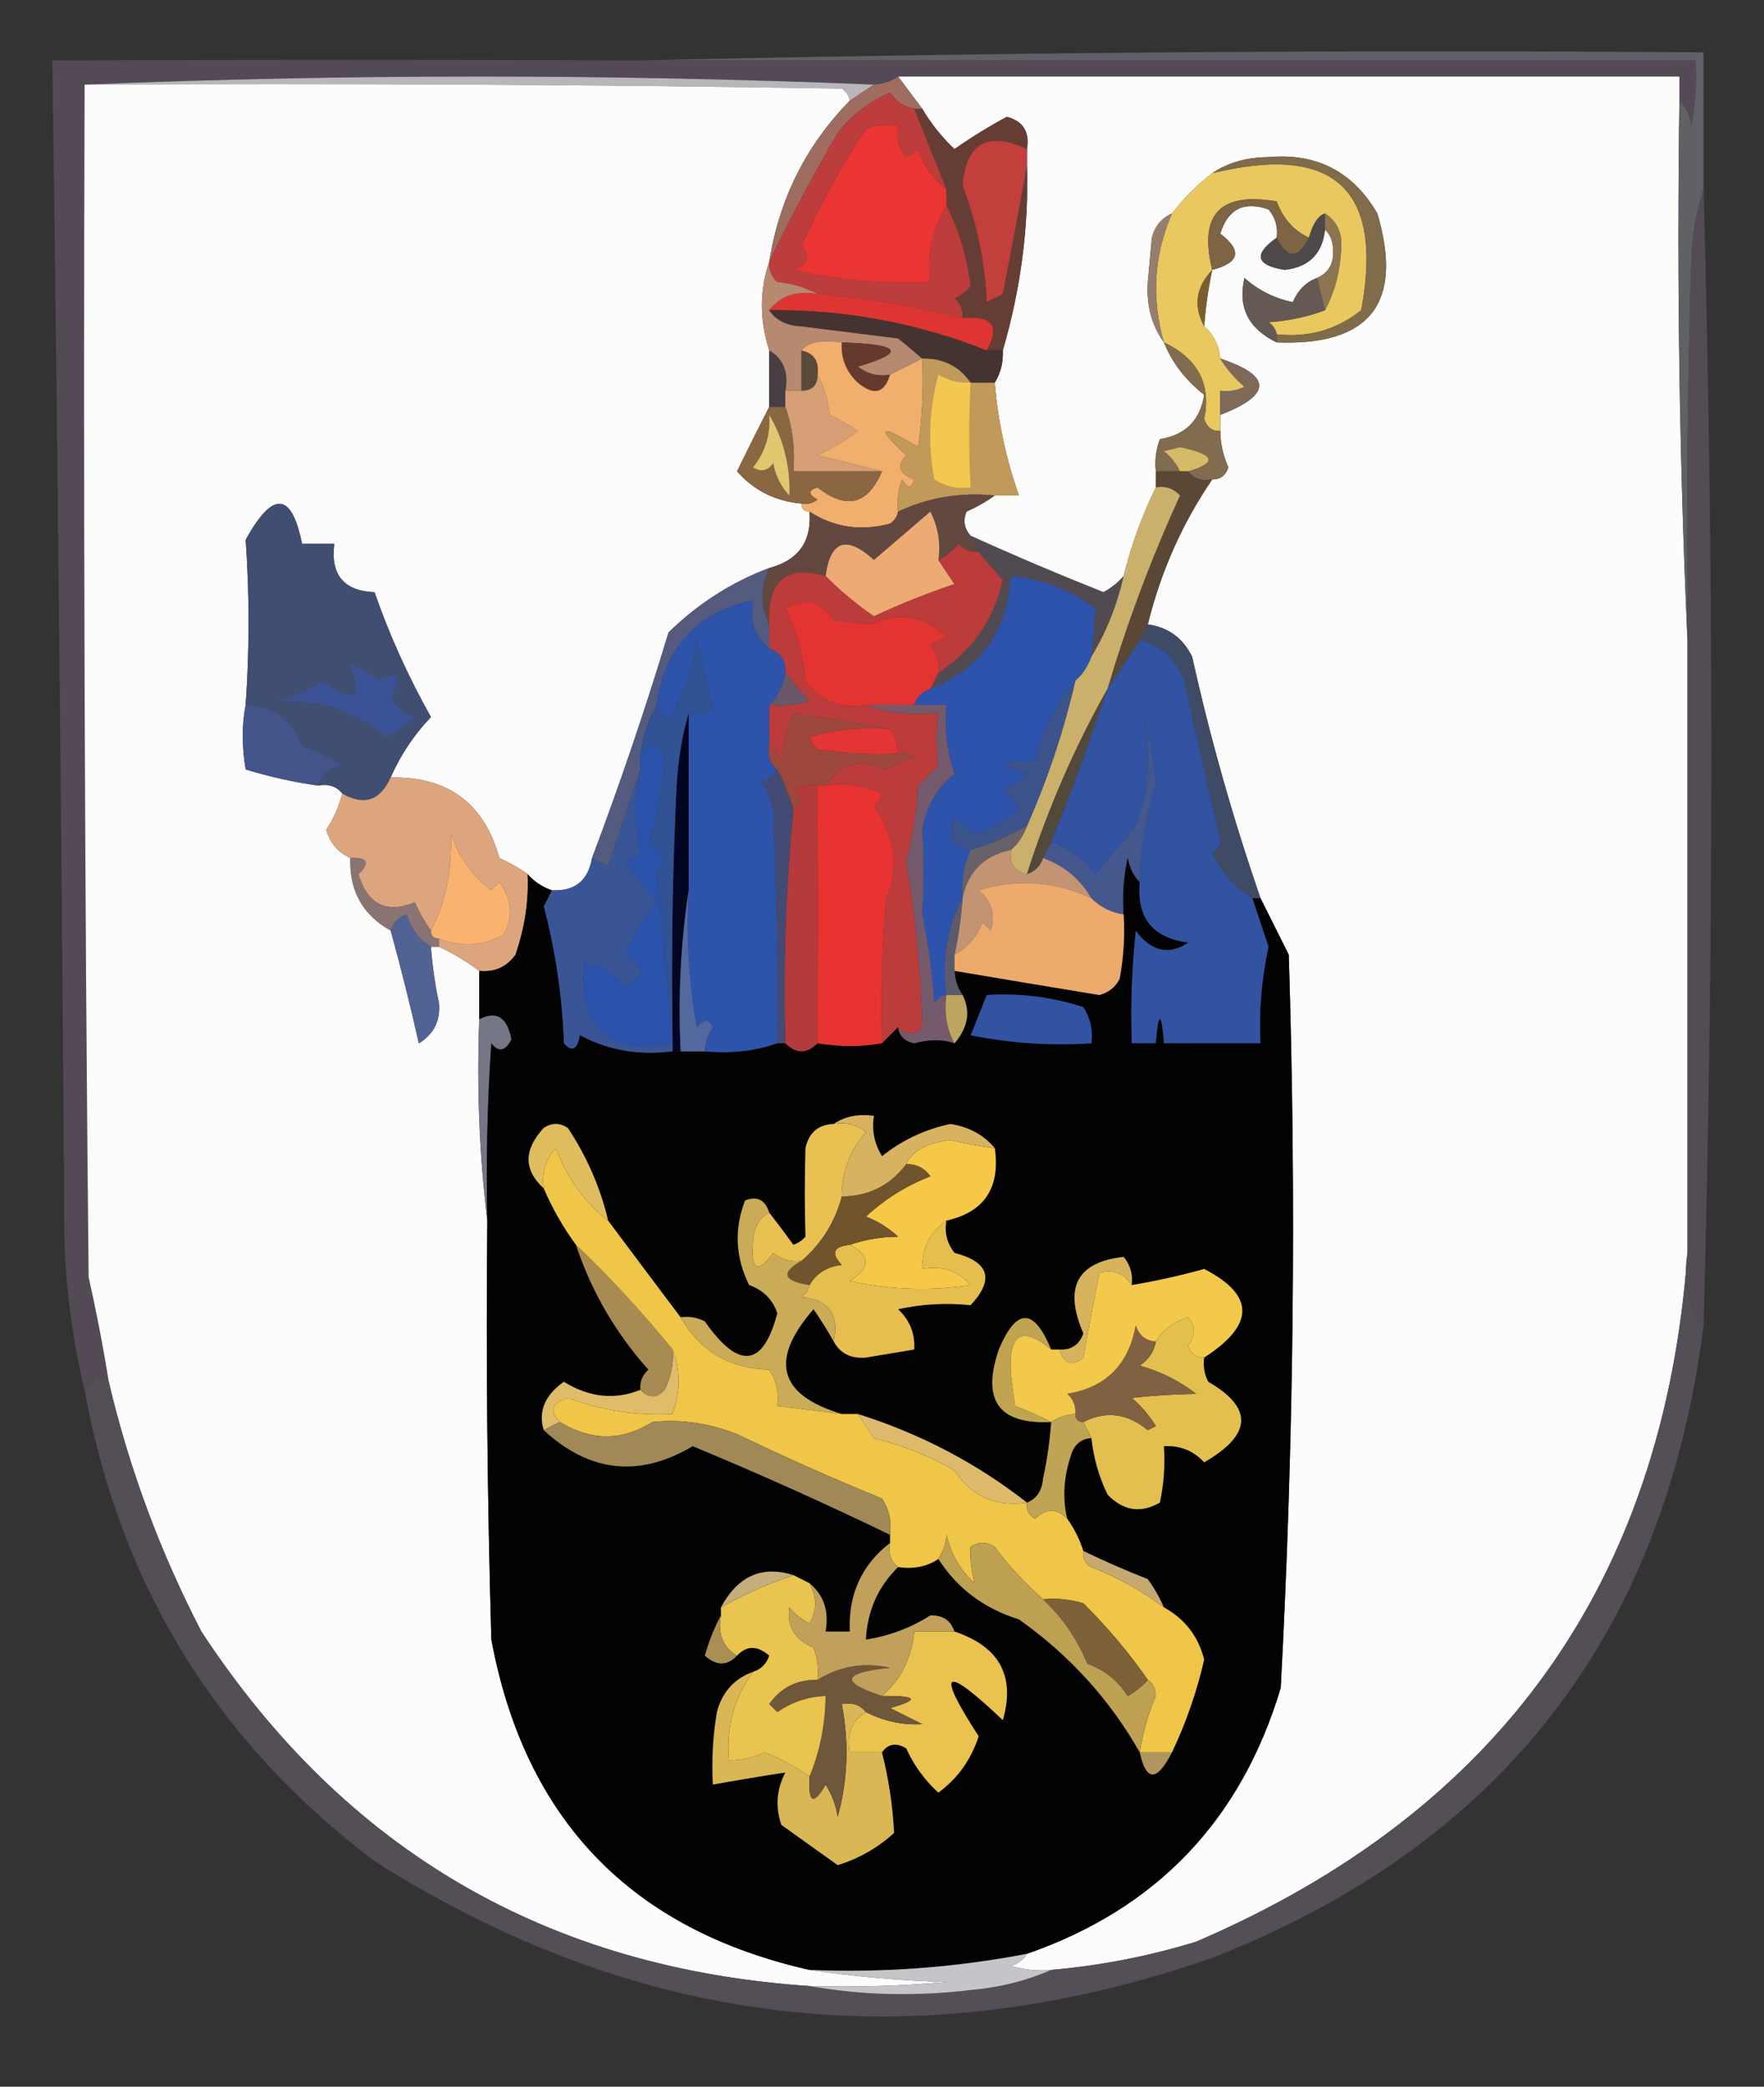 <?xml version="1.0" encoding="UTF-8"?>
<!DOCTYPE svg PUBLIC "-//W3C//DTD SVG 1.1//EN" "http://www.w3.org/Graphics/SVG/1.1/DTD/svg11.dtd">
<svg xmlns="http://www.w3.org/2000/svg" version="1.1" width="219px" height="259px" style="shape-rendering:geometricPrecision; text-rendering:geometricPrecision; image-rendering:optimizeQuality; fill-rule:evenodd; clip-rule:evenodd" xmlns:xlink="http://www.w3.org/1999/xlink">
<rect width="100%" height="100%" fill="#333333" stroke="none"/>
<g><path style="opacity:1" fill="#534a55" d="M 79.5,7.5 C 123.167,7.5 166.833,7.5 210.5,7.5C 210.664,10.187 210.497,12.854 210,15.5C 209.768,14.262 209.268,13.262 208.5,12.5C 208.5,11.5 208.5,10.5 208.5,9.5C 176.167,9.5 143.833,9.5 111.5,9.5C 110.609,10.11 109.609,10.443 108.5,10.5C 75.833,9.167 43.167,9.167 10.5,10.5C 10.333,59.834 10.5,109.168 11,158.5C 11.974,162.825 12.807,167.158 13.5,171.5C 12.883,171.389 12.383,171.056 12,170.5C 11.722,171.416 11.222,172.082 10.5,172.5C 9.104,166.721 8.271,160.721 8,154.5C 7.669,105.497 7.169,56.497 6.5,7.5C 31.132,7.397 55.465,7.397 79.5,7.5 Z"/></g>
<g><path style="opacity:1" fill="#b8b6bb" d="M 10.5,10.5 C 43.167,9.167 75.833,9.167 108.5,10.5C 107.5,11.167 106.5,11.833 105.5,12.5C 105.389,11.883 105.056,11.383 104.5,11C 73.168,10.5 41.835,10.333 10.5,10.5 Z"/></g>
<g><path style="opacity:1" fill="#fcfcfc" d="M 10.5,10.5 C 41.835,10.333 73.168,10.5 104.5,11C 105.056,11.383 105.389,11.883 105.5,12.5C 100.064,18.038 96.731,24.705 95.5,32.5C 94.285,36.033 94.285,39.699 95.5,43.5C 95.5,45.833 95.5,48.167 95.5,50.5C 94.17,53.094 92.837,55.761 91.5,58.5C 93.607,60.887 96.273,62.22 99.5,62.5C 99.5,63.167 99.833,63.5 100.5,63.5C 100.787,67.215 99.12,69.549 95.5,70.5C 90.801,72.27 86.635,74.937 83,78.5C 80.134,87.977 76.967,97.311 73.5,106.5C 73.011,109.324 71.344,110.657 68.5,110.5C 67.29,110.068 66.29,109.401 65.5,108.5C 64.469,107.751 63.302,107.085 62,106.5C 60.114,99.696 55.614,96.363 48.5,96.5C 49.709,93.731 51.376,91.231 53.5,89C 50.658,83.937 48.325,78.77 46.5,73.5C 42.686,73.349 41.019,71.349 41.5,67.5C 40.167,67.5 38.833,67.5 37.5,67.5C 36.203,61.044 33.87,60.878 30.5,67C 30.98,73.786 30.98,80.619 30.5,87.5C 30.014,89.952 30.014,92.618 30.5,95.5C 33.436,96.406 36.436,97.073 39.5,97.5C 40.791,97.263 41.791,97.596 42.5,98.5C 42.081,100.094 41.414,101.594 40.5,103C 40.978,104.642 41.978,105.809 43.5,106.5C 43.355,110.547 45.022,113.547 48.5,115.5C 49.77,120.107 50.937,124.773 52,129.5C 53.859,128.355 54.693,126.688 54.5,124.5C 54.003,122.182 53.669,119.848 53.5,117.5C 53.833,117.5 54.167,117.5 54.5,117.5C 56.22,118.308 57.887,119.308 59.5,120.5C 59.5,122.5 59.5,124.5 59.5,126.5C 59.174,135.017 59.507,143.35 60.5,151.5C 60.333,168.837 60.5,186.17 61,203.5C 65.165,225.832 78.331,239.498 100.5,244.5C 105.985,245.327 111.652,245.827 117.5,246C 111.843,246.499 106.176,246.666 100.5,246.5C 67.975,244.325 42.809,229.659 25,202.5C 19.866,192.594 16.033,182.261 13.5,171.5C 12.807,167.158 11.974,162.825 11,158.5C 10.5,109.168 10.333,59.834 10.5,10.5 Z"/></g>
<g><path style="opacity:1" fill="#fcfcfc" d="M 111.5,9.5 C 143.833,9.5 176.167,9.5 208.5,9.5C 208.5,10.5 208.5,11.5 208.5,12.5C 208.169,35.006 208.503,57.34 209.5,79.5C 209.5,104.833 209.5,130.167 209.5,155.5C 206.55,196.3 186.216,224.8 148.5,241C 142.613,242.806 136.613,243.972 130.5,244.5C 128.801,244.66 127.134,244.494 125.5,244C 126.416,243.722 127.082,243.222 127.5,242.5C 143.586,236.912 154.086,225.912 159,209.5C 160.619,179.201 160.953,148.868 160,118.5C 158.82,116.14 157.653,113.807 156.5,111.5C 153.103,101.695 150.27,91.695 148,81.5C 146.853,79.181 145.019,77.848 142.5,77.5C 144.118,70.94 146.784,64.94 150.5,59.5C 151.497,59.53 152.164,59.03 152.5,58C 151.852,56.56 151.519,55.06 151.5,53.5C 151.5,52.833 151.5,52.167 151.5,51.5C 157.94,48.991 157.94,46.658 151.5,44.5C 151.34,42.847 150.674,41.514 149.5,40.5C 149.674,38.139 150.007,35.806 150.5,33.5C 153.915,32.604 154.248,31.104 151.5,29C 152.447,25.928 154.447,24.928 157.5,26C 158.337,27.011 158.67,28.178 158.5,29.5C 155.573,31.585 155.906,32.918 159.5,33.5C 162.515,33.151 164.182,31.485 164.5,28.5C 165.139,29.097 165.472,29.93 165.5,31C 165.613,32.699 164.947,33.866 163.5,34.5C 162.141,35.007 161.141,36.007 160.5,37.5C 158.226,37.03 156.226,36.03 154.5,34.5C 153.646,38.127 154.979,40.793 158.5,42.5C 170.107,42.947 174.273,37.614 171,26.5C 167.974,21.304 163.474,18.97 157.5,19.5C 154.731,19.529 152.397,20.195 150.5,21.5C 148.597,22.947 146.93,24.614 145.5,26.5C 144.21,27.058 143.377,28.058 143,29.5C 142.833,31.333 142.667,33.167 142.5,35C 142.3,37.865 142.967,40.365 144.5,42.5C 145.543,45.056 147.21,47.223 149.5,49C 149,52.167 147.167,54 144,54.5C 143.51,55.793 143.343,57.127 143.5,58.5C 143.5,59.167 143.5,59.833 143.5,60.5C 141.771,64.02 140.438,67.687 139.5,71.5C 138.844,72.278 138.011,72.944 137,73.5C 131.421,71.292 125.921,68.959 120.5,66.5C 119.697,65.577 119.53,64.577 120,63.5C 121.302,62.915 122.469,62.248 123.5,61.5C 124.5,61.5 125.5,61.5 126.5,61.5C 124.895,56.958 123.895,52.292 123.5,47.5C 124.234,46.292 124.567,44.959 124.5,43.5C 126.734,35.806 127.734,28.14 127.5,20.5C 127.5,19.833 127.5,19.167 127.5,18.5C 127.853,16.365 127.02,15.032 125,14.5C 122.766,15.701 120.599,17.035 118.5,18.5C 116.929,17.025 115.595,15.358 114.5,13.5C 113.5,12.167 112.5,10.833 111.5,9.5 Z"/></g>
<g><path style="opacity:1" fill="#606167" d="M 79.5,7.5 C 123.33,6.501 167.33,6.168 211.5,6.5C 211.5,12.167 211.5,17.833 211.5,23.5C 210.683,25.969 210.183,28.635 210,31.5C 209.5,47.496 209.333,63.496 209.5,79.5C 208.503,57.34 208.169,35.006 208.5,12.5C 209.268,13.262 209.768,14.262 210,15.5C 210.497,12.854 210.664,10.187 210.5,7.5C 166.833,7.5 123.167,7.5 79.5,7.5 Z"/></g>
<g><path style="opacity:1" fill="#663d34" d="M 113.5,13.5 C 113.833,13.5 114.167,13.5 114.5,13.5C 115.595,15.358 116.929,17.025 118.5,18.5C 120.599,17.035 122.766,15.701 125,14.5C 127.02,15.032 127.853,16.365 127.5,18.5C 122.624,16.23 119.958,17.73 119.5,23C 121.314,27.867 122.314,32.701 122.5,37.5C 123.167,37.167 123.833,36.833 124.5,36.5C 125.592,30.874 126.592,25.541 127.5,20.5C 127.734,28.14 126.734,35.806 124.5,43.5C 123.833,43.5 123.167,43.5 122.5,43.5C 124.186,40.463 123.186,39.13 119.5,39.5C 119.586,38.504 119.252,37.671 118.5,37C 119.308,36.692 119.975,36.192 120.5,35.5C 120.048,31.878 119.048,28.544 117.5,25.5C 117.5,24.833 117.5,24.167 117.5,23.5C 116.167,20.167 114.833,16.833 113.5,13.5 Z"/></g>
<g><path style="opacity:1" fill="#9e6d60" d="M 111.5,9.5 C 112.5,10.833 113.5,12.167 114.5,13.5C 114.167,13.5 113.833,13.5 113.5,13.5C 112.265,13.279 111.265,12.612 110.5,11.5C 107.906,12.592 105.739,14.259 104,16.5C 100.868,21.849 98.034,27.182 95.5,32.5C 96.731,24.705 100.064,18.038 105.5,12.5C 106.5,11.833 107.5,11.167 108.5,10.5C 109.609,10.443 110.609,10.11 111.5,9.5 Z"/></g>
<g><path style="opacity:1" fill="#eb3532" d="M 117.5,23.5 C 117.5,24.167 117.5,24.833 117.5,25.5C 115.709,28.625 115.043,31.792 115.5,35C 109.786,35.295 104.119,34.795 98.5,33.5C 100.385,32.803 100.718,31.803 99.5,30.5C 101.767,25.468 104.434,20.635 107.5,16C 108.793,15.51 110.127,15.343 111.5,15.5C 111.238,16.978 111.571,18.311 112.5,19.5C 113.086,19.291 113.586,18.957 114,18.5C 114.697,20.584 115.864,22.251 117.5,23.5 Z"/></g>
<g><path style="opacity:1" fill="#c23f3c" d="M 127.5,18.5 C 127.5,19.167 127.5,19.833 127.5,20.5C 126.592,25.541 125.592,30.874 124.5,36.5C 123.833,36.833 123.167,37.167 122.5,37.5C 122.314,32.701 121.314,27.867 119.5,23C 119.958,17.73 122.624,16.23 127.5,18.5 Z"/></g>
<g><path style="opacity:1" fill="#e8c85f" d="M 158.5,41.5 C 158.389,40.883 158.056,40.383 157.5,40C 160.036,39.814 162.369,39.314 164.5,38.5C 165.687,36.26 166.354,33.76 166.5,31C 166.693,28.992 166.026,27.492 164.5,26.5C 163.668,26.754 163.001,27.754 162.5,29.5C 160.616,28.618 159.283,27.118 158.5,25C 151.46,23.79 148.794,26.623 150.5,33.5C 148.466,35.655 148.133,37.988 149.5,40.5C 150.674,41.514 151.34,42.847 151.5,44.5C 152.29,45.794 153.29,46.961 154.5,48C 153.552,48.483 152.552,48.65 151.5,48.5C 151.5,49.5 151.5,50.5 151.5,51.5C 151.5,52.167 151.5,52.833 151.5,53.5C 150.503,53.53 149.836,53.03 149.5,52C 150.39,47.67 148.723,44.503 144.5,42.5C 142.925,37.018 143.259,31.684 145.5,26.5C 146.93,24.614 148.597,22.947 150.5,21.5C 165.63,17.803 171.797,23.47 169,38.5C 165.959,40.929 162.459,41.929 158.5,41.5 Z"/></g>
<g><path style="opacity:1" fill="#7c6444" d="M 162.5,29.5 C 161.167,32.167 159.833,32.167 158.5,29.5C 158.67,28.178 158.337,27.011 157.5,26C 154.447,24.928 152.447,25.928 151.5,29C 154.248,31.104 153.915,32.604 150.5,33.5C 148.794,26.623 151.46,23.79 158.5,25C 159.283,27.118 160.616,28.618 162.5,29.5 Z"/></g>
<g><path style="opacity:1" fill="#967e6e" d="M 145.5,26.5 C 143.259,31.684 142.925,37.018 144.5,42.5C 142.967,40.365 142.3,37.865 142.5,35C 142.667,33.167 142.833,31.333 143,29.5C 143.377,28.058 144.21,27.058 145.5,26.5 Z"/></g>
<g><path style="opacity:1" fill="#4e4849" d="M 164.5,26.5 C 164.5,27.167 164.5,27.833 164.5,28.5C 164.182,31.485 162.515,33.151 159.5,33.5C 155.906,32.918 155.573,31.585 158.5,29.5C 159.833,32.167 161.167,32.167 162.5,29.5C 163.001,27.754 163.668,26.754 164.5,26.5 Z"/></g>
<g><path style="opacity:1" fill="#806b4a" d="M 158.5,42.5 C 158.5,42.167 158.5,41.833 158.5,41.5C 162.459,41.929 165.959,40.929 169,38.5C 171.797,23.47 165.63,17.803 150.5,21.5C 152.397,20.195 154.731,19.529 157.5,19.5C 163.474,18.97 167.974,21.304 171,26.5C 174.273,37.614 170.107,42.947 158.5,42.5 Z"/></g>
<g><path style="opacity:1" fill="#bc3d3c" d="M 113.5,13.5 C 114.833,16.833 116.167,20.167 117.5,23.5C 115.864,22.251 114.697,20.584 114,18.5C 113.586,18.957 113.086,19.291 112.5,19.5C 111.571,18.311 111.238,16.978 111.5,15.5C 110.127,15.343 108.793,15.51 107.5,16C 104.434,20.635 101.767,25.468 99.5,30.5C 100.718,31.803 100.385,32.803 98.5,33.5C 104.119,34.795 109.786,35.295 115.5,35C 115.043,31.792 115.709,28.625 117.5,25.5C 119.048,28.544 120.048,31.878 120.5,35.5C 119.975,36.192 119.308,36.692 118.5,37C 119.252,37.671 119.586,38.504 119.5,39.5C 113.618,37.991 107.618,36.991 101.5,36.5C 100.048,35.698 98.382,35.198 96.5,35C 95.748,34.329 95.414,33.496 95.5,32.5C 98.034,27.182 100.868,21.849 104,16.5C 105.739,14.259 107.906,12.592 110.5,11.5C 111.265,12.612 112.265,13.279 113.5,13.5 Z"/></g>
<g><path style="opacity:1" fill="#8d7551" d="M 164.5,26.5 C 166.026,27.492 166.693,28.992 166.5,31C 166.354,33.76 165.687,36.26 164.5,38.5C 164.167,37.167 163.833,35.833 163.5,34.5C 164.947,33.866 165.613,32.699 165.5,31C 165.472,29.93 165.139,29.097 164.5,28.5C 164.5,27.833 164.5,27.167 164.5,26.5 Z"/></g>
<g><path style="opacity:1" fill="#785e2f" d="M 150.5,33.5 C 150.007,35.806 149.674,38.139 149.5,40.5C 148.133,37.988 148.466,35.655 150.5,33.5 Z"/></g>
<g><path style="opacity:1" fill="#de3533" d="M 101.5,36.5 C 107.618,36.991 113.618,37.991 119.5,39.5C 123.186,39.13 124.186,40.463 122.5,43.5C 113.859,40.074 104.859,38.407 95.5,38.5C 96.918,36.692 98.918,36.025 101.5,36.5 Z"/></g>
<g><path style="opacity:1" fill="#655954" d="M 163.5,34.5 C 163.833,35.833 164.167,37.167 164.5,38.5C 162.369,39.314 160.036,39.814 157.5,40C 158.056,40.383 158.389,40.883 158.5,41.5C 158.5,41.833 158.5,42.167 158.5,42.5C 154.979,40.793 153.646,38.127 154.5,34.5C 156.226,36.03 158.226,37.03 160.5,37.5C 161.141,36.007 162.141,35.007 163.5,34.5 Z"/></g>
<g><path style="opacity:1" fill="#b68970" d="M 95.5,32.5 C 95.414,33.496 95.748,34.329 96.5,35C 98.382,35.198 100.048,35.698 101.5,36.5C 98.918,36.025 96.918,36.692 95.5,38.5C 96.334,39.748 97.667,40.415 99.5,40.5C 103.5,41 107.5,41.5 111.5,42C 112.571,42.852 113.571,43.685 114.5,44.5C 113.167,45.167 111.833,45.833 110.5,46.5C 109.022,46.762 107.689,46.429 106.5,45.5C 112.552,43.732 111.885,42.732 104.5,42.5C 101.959,42.149 100.292,42.482 99.5,43.5C 99.5,45.167 99.5,46.833 99.5,48.5C 98.833,48.5 98.167,48.5 97.5,48.5C 97.923,46.219 97.256,44.552 95.5,43.5C 94.285,39.699 94.285,36.033 95.5,32.5 Z"/></g>
<g><path style="opacity:1" fill="#653a2e" d="M 104.5,42.5 C 111.885,42.732 112.552,43.732 106.5,45.5C 107.689,46.429 109.022,46.762 110.5,46.5C 109.821,48.814 108.488,49.147 106.5,47.5C 105.05,46.15 104.383,44.483 104.5,42.5 Z"/></g>
<g><path style="opacity:1" fill="#453331" d="M 95.5,38.5 C 104.859,38.407 113.859,40.074 122.5,43.5C 123.167,43.5 123.833,43.5 124.5,43.5C 124.567,44.959 124.234,46.292 123.5,47.5C 122.5,47.5 121.5,47.5 120.5,47.5C 119.089,45.461 117.089,44.461 114.5,44.5C 113.571,43.685 112.571,42.852 111.5,42C 107.5,41.5 103.5,41 99.5,40.5C 97.667,40.415 96.334,39.748 95.5,38.5 Z"/></g>
<g><path style="opacity:1" fill="#594937" d="M 99.5,43.5 C 101.048,43.821 101.715,44.821 101.5,46.5C 101.5,47.833 100.833,48.5 99.5,48.5C 99.5,46.833 99.5,45.167 99.5,43.5 Z"/></g>
<g><path style="opacity:1" fill="#483e44" d="M 95.5,43.5 C 97.256,44.552 97.923,46.219 97.5,48.5C 97.5,49.167 97.5,49.833 97.5,50.5C 96.833,50.5 96.167,50.5 95.5,50.5C 95.5,48.167 95.5,45.833 95.5,43.5 Z"/></g>
<g><path style="opacity:1" fill="#7f6a5a" d="M 151.5,44.5 C 157.94,46.658 157.94,48.991 151.5,51.5C 151.5,50.5 151.5,49.5 151.5,48.5C 152.552,48.65 153.552,48.483 154.5,48C 153.29,46.961 152.29,45.794 151.5,44.5 Z"/></g>
<g><path style="opacity:1" fill="#d69e75" d="M 101.5,46.5 C 102.302,47.952 102.802,49.618 103,51.5C 104.205,52.071 105.372,52.738 106.5,53.5C 104.954,54.684 103.287,55.684 101.5,56.5C 104.306,57.168 106.972,57.834 109.5,58.5C 105.833,58.5 102.167,58.5 98.5,58.5C 98.721,55.721 98.388,53.054 97.5,50.5C 97.5,49.833 97.5,49.167 97.5,48.5C 98.167,48.5 98.833,48.5 99.5,48.5C 100.833,48.5 101.5,47.833 101.5,46.5 Z"/></g>
<g><path style="opacity:1" fill="#f2ae6c" d="M 104.5,42.5 C 104.383,44.483 105.05,46.15 106.5,47.5C 108.488,49.147 109.821,48.814 110.5,46.5C 111.833,45.833 113.167,45.167 114.5,44.5C 114.665,48.182 114.499,51.848 114,55.5C 109.153,52.56 108.653,52.893 112.5,56.5C 111.282,57.803 111.615,58.803 113.5,59.5C 113.154,60.696 112.654,60.696 112,59.5C 111.51,60.793 111.343,62.127 111.5,63.5C 111.389,64.117 111.056,64.617 110.5,65C 106.851,65.963 103.518,65.463 100.5,63.5C 99.833,63.5 99.5,63.167 99.5,62.5C 100.239,62.631 100.906,62.464 101.5,62C 100.304,61.346 100.304,60.846 101.5,60.5C 105.078,63.306 107.744,62.639 109.5,58.5C 106.972,57.834 104.306,57.168 101.5,56.5C 103.287,55.684 104.954,54.684 106.5,53.5C 105.372,52.738 104.205,52.071 103,51.5C 102.802,49.618 102.302,47.952 101.5,46.5C 101.715,44.821 101.048,43.821 99.5,43.5C 100.292,42.482 101.959,42.149 104.5,42.5 Z"/></g>
<g><path style="opacity:1" fill="#c19958" d="M 114.5,44.5 C 117.089,44.461 119.089,45.461 120.5,47.5C 121.5,47.5 122.5,47.5 123.5,47.5C 123.895,52.292 124.895,56.958 126.5,61.5C 125.5,61.5 124.5,61.5 123.5,61.5C 119.258,61.079 115.258,61.746 111.5,63.5C 111.343,62.127 111.51,60.793 112,59.5C 112.654,60.696 113.154,60.696 113.5,59.5C 111.615,58.803 111.282,57.803 112.5,56.5C 108.653,52.893 109.153,52.56 114,55.5C 114.499,51.848 114.665,48.182 114.5,44.5 Z"/></g>
<g><path style="opacity:1" fill="#f3c84e" d="M 120.5,47.5 C 120.255,51.922 120.255,56.255 120.5,60.5C 118.856,60.714 117.356,60.38 116,59.5C 115.172,55.129 115.339,50.795 116.5,46.5C 117.736,47.246 119.07,47.579 120.5,47.5 Z"/></g>
<g><path style="opacity:1" fill="#816c50" d="M 144.5,42.5 C 148.723,44.503 150.39,47.67 149.5,52C 149.836,53.03 150.503,53.53 151.5,53.5C 151.519,55.06 151.852,56.56 152.5,58C 152.164,59.03 151.497,59.53 150.5,59.5C 149.209,59.737 148.209,59.404 147.5,58.5C 151.198,57.42 150.865,56.42 146.5,55.5C 145.833,55.667 145.167,55.833 144.5,56C 145.381,56.708 146.047,57.542 146.5,58.5C 145.5,58.5 144.5,58.5 143.5,58.5C 143.343,57.127 143.51,55.793 144,54.5C 147.167,54 149,52.167 149.5,49C 147.21,47.223 145.543,45.056 144.5,42.5 Z"/></g>
<g><path style="opacity:1" fill="#d5bb67" d="M 147.5,58.5 C 147.167,58.5 146.833,58.5 146.5,58.5C 146.047,57.542 145.381,56.708 144.5,56C 145.167,55.833 145.833,55.667 146.5,55.5C 150.865,56.42 151.198,57.42 147.5,58.5 Z"/></g>
<g><path style="opacity:1" fill="#8a6642" d="M 95.5,50.5 C 96.167,50.5 96.833,50.5 97.5,50.5C 98.388,53.054 98.721,55.721 98.5,58.5C 102.167,58.5 105.833,58.5 109.5,58.5C 107.744,62.639 105.078,63.306 101.5,60.5C 100.304,60.846 100.304,61.346 101.5,62C 100.906,62.464 100.239,62.631 99.5,62.5C 96.273,62.22 93.607,60.887 91.5,58.5C 92.837,55.761 94.17,53.094 95.5,50.5 Z"/></g>
<g><path style="opacity:1" fill="#e2c771" d="M 95.5,51.5 C 97.289,54.547 98.123,57.88 98,61.5C 96.956,60.377 96.29,59.044 96,57.5C 95.282,58.451 94.449,58.617 93.5,58C 95.016,56.103 95.683,53.936 95.5,51.5 Z"/></g>
<g><path style="opacity:1" fill="#62483f" d="M 123.5,61.5 C 122.469,62.248 121.302,62.915 120,63.5C 119.53,64.577 119.697,65.577 120.5,66.5C 120.833,67.167 121.167,67.833 121.5,68.5C 120.504,68.586 119.671,68.252 119,67.5C 118.292,68.38 117.458,69.047 116.5,69.5C 116.799,67.396 116.466,65.396 115.5,63.5C 113.167,65.5 110.833,67.5 108.5,69.5C 105.09,66.414 103.09,67.081 102.5,71.5C 97.593,70.055 95.259,72.055 95.5,77.5C 94.377,75.312 94.377,72.979 95.5,70.5C 99.12,69.549 100.787,67.215 100.5,63.5C 103.518,65.463 106.851,65.963 110.5,65C 111.056,64.617 111.389,64.117 111.5,63.5C 115.258,61.746 119.258,61.079 123.5,61.5 Z"/></g>
<g><path style="opacity:1" fill="#5a4736" d="M 143.5,58.5 C 144.5,58.5 145.5,58.5 146.5,58.5C 146.833,58.5 147.167,58.5 147.5,58.5C 148.209,59.404 149.209,59.737 150.5,59.5C 146.784,64.94 144.118,70.94 142.5,77.5C 142.167,78.167 141.833,78.833 141.5,79.5C 140.167,81.5 138.833,83.5 137.5,85.5C 139.914,77.328 142.914,69.328 146.5,61.5C 145.675,60.614 144.675,60.281 143.5,60.5C 143.5,59.833 143.5,59.167 143.5,58.5 Z"/></g>
<g><path style="opacity:1" fill="#edab73" d="M 116.5,69.5 C 117.141,70.482 117.807,71.482 118.5,72.5C 115.093,73.636 111.759,74.969 108.5,76.5C 106.272,74.963 104.272,73.296 102.5,71.5C 103.09,67.081 105.09,66.414 108.5,69.5C 110.833,67.5 113.167,65.5 115.5,63.5C 116.466,65.396 116.799,67.396 116.5,69.5 Z"/></g>
<g><path style="opacity:1" fill="#524a51" d="M 120.5,66.5 C 125.921,68.959 131.421,71.292 137,73.5C 138.011,72.944 138.844,72.278 139.5,71.5C 138.686,75.116 137.352,78.449 135.5,81.5C 135.698,79.425 135.865,77.425 136,75.5C 132.854,73.174 129.354,71.841 125.5,71.5C 125.091,78.337 121.758,83.003 115.5,85.5C 115.833,84.833 116.167,84.167 116.5,83.5C 120.694,80.797 123.361,76.963 124.5,72C 123.456,70.826 122.456,69.659 121.5,68.5C 121.167,67.833 120.833,67.167 120.5,66.5 Z"/></g>
<g><path style="opacity:1" fill="#bb3c3b" d="M 121.5,68.5 C 122.456,69.659 123.456,70.826 124.5,72C 123.361,76.963 120.694,80.797 116.5,83.5C 116.67,82.178 116.337,81.011 115.5,80C 116.167,79.667 116.833,79.333 117.5,79C 114.744,76.418 111.578,75.918 108,77.5C 106.5,77.333 105,77.167 103.5,77C 101.966,74.619 99.966,74.119 97.5,75.5C 98.939,78.452 99.772,81.452 100,84.5C 101.848,87.041 104.348,88.041 107.5,87.5C 110.287,88.477 113.287,88.81 116.5,88.5C 116.216,90.877 116.216,93.044 116.5,95C 115.667,95.833 114.833,96.667 114,97.5C 113.788,100.758 113.288,103.924 112.5,107C 113.69,113.929 114.356,120.762 114.5,127.5C 113.575,128.562 112.575,128.562 111.5,127.5C 110.833,128.167 110.167,128.833 109.5,129.5C 109.334,123.491 109.501,117.491 110,111.5C 111.667,107.887 111.167,104.054 108.5,100C 108.957,99.586 109.291,99.086 109.5,98.5C 107.257,97.526 104.924,97.192 102.5,97.5C 104.351,94.744 106.851,94.077 110,95.5C 111.067,94.809 112.234,94.309 113.5,94C 112.906,93.536 112.239,93.369 111.5,93.5C 111.443,92.391 111.11,91.391 110.5,90.5C 106.635,89.776 102.635,89.109 98.5,88.5C 97.692,90.423 97.192,92.423 97,94.5C 96.722,93.584 96.222,92.918 95.5,92.5C 95.5,90.833 95.5,89.167 95.5,87.5C 97.199,87.66 98.866,87.493 100.5,87C 99.364,85.855 98.364,84.688 97.5,83.5C 97.573,81.973 96.906,80.973 95.5,80.5C 95.5,79.5 95.5,78.5 95.5,77.5C 95.259,72.055 97.593,70.055 102.5,71.5C 104.272,73.296 106.272,74.963 108.5,76.5C 111.759,74.969 115.093,73.636 118.5,72.5C 117.807,71.482 117.141,70.482 116.5,69.5C 117.458,69.047 118.292,68.38 119,67.5C 119.671,68.252 120.504,68.586 121.5,68.5 Z"/></g>
<g><path style="opacity:1" fill="#404e72" d="M 48.5,96.5 C 47.197,99.379 45.197,100.045 42.5,98.5C 41.791,97.596 40.791,97.263 39.5,97.5C 39.881,96.069 40.881,95.236 42.5,95C 40.941,94.02 39.274,93.187 37.5,92.5C 36.26,89.254 33.927,87.588 30.5,87.5C 30.98,80.619 30.98,73.786 30.5,67C 33.87,60.878 36.203,61.044 37.5,67.5C 38.833,67.5 40.167,67.5 41.5,67.5C 41.019,71.349 42.686,73.349 46.5,73.5C 48.325,78.77 50.658,83.937 53.5,89C 51.376,91.231 49.709,93.731 48.5,96.5 Z"/></g>
<g><path style="opacity:1" fill="#2d53aa" d="M 95.5,80.5 C 96.906,80.973 97.573,81.973 97.5,83.5C 97.267,85.062 96.6,86.395 95.5,87.5C 95.5,89.167 95.5,90.833 95.5,92.5C 95.263,93.791 95.596,94.791 96.5,95.5C 96.082,96.222 95.416,96.722 94.5,97C 95.191,98.067 95.691,99.234 96,100.5C 96.432,110.371 96.598,120.038 96.5,129.5C 93.713,130.477 90.713,130.81 87.5,130.5C 87.539,129.417 87.873,128.417 88.5,127.5C 88.062,126.494 87.396,126.494 86.5,127.5C 85.505,121.872 85.171,116.206 85.5,110.5C 85.5,103.167 85.5,95.833 85.5,88.5C 86.552,88.65 87.552,88.483 88.5,88C 87.875,85.2 87.208,82.366 86.5,79.5C 85.939,83.095 84.772,86.428 83,89.5C 82.283,88.956 81.783,88.289 81.5,87.5C 82.499,80.322 86.499,75.988 93.5,74.5C 93.053,77.01 93.72,79.01 95.5,80.5 Z"/></g>
<g><path style="opacity:1" fill="#534c54" d="M 211.5,23.5 C 212.783,70.562 212.783,117.562 211.5,164.5C 209.612,162.012 208.945,159.012 209.5,155.5C 209.5,130.167 209.5,104.833 209.5,79.5C 209.333,63.496 209.5,47.496 210,31.5C 210.183,28.635 210.683,25.969 211.5,23.5 Z"/></g>
<g><path style="opacity:1" fill="#e43432" d="M 116.5,83.5 C 116.167,84.167 115.833,84.833 115.5,85.5C 114.5,85.833 113.833,86.5 113.5,87.5C 111.5,87.5 109.5,87.5 107.5,87.5C 104.348,88.041 101.848,87.041 100,84.5C 99.772,81.452 98.939,78.452 97.5,75.5C 99.966,74.119 101.966,74.619 103.5,77C 105,77.167 106.5,77.333 108,77.5C 111.578,75.918 114.744,76.418 117.5,79C 116.833,79.333 116.167,79.667 115.5,80C 116.337,81.011 116.67,82.178 116.5,83.5 Z"/></g>
<g><path style="opacity:1" fill="#545b7e" d="M 95.5,70.5 C 94.377,72.979 94.377,75.312 95.5,77.5C 95.5,78.5 95.5,79.5 95.5,80.5C 93.72,79.01 93.053,77.01 93.5,74.5C 86.499,75.988 82.499,80.322 81.5,87.5C 80.542,89.302 79.875,91.302 79.5,93.5C 79.5,94.167 79.5,94.833 79.5,95.5C 78.185,99.392 76.852,103.392 75.5,107.5C 74.817,107.137 74.15,106.804 73.5,106.5C 76.967,97.311 80.134,87.977 83,78.5C 86.635,74.937 90.801,72.27 95.5,70.5 Z"/></g>
<g><path style="opacity:1" fill="#2d53ac" d="M 135.5,81.5 C 135.068,82.71 134.401,83.71 133.5,84.5C 131.022,87.391 129.355,90.724 128.5,94.5C 124.107,94.457 123.774,94.957 127.5,96C 126.672,96.915 125.672,97.581 124.5,98C 125.357,98.689 126.023,99.522 126.5,100.5C 124.927,101.66 123.261,102.66 121.5,103.5C 120.328,103.081 119.328,102.415 118.5,101.5C 117.398,103.537 118.065,104.87 120.5,105.5C 119.659,107.379 119.325,109.379 119.5,111.5C 117.577,115.029 116.911,119.029 117.5,123.5C 116.883,123.611 116.383,123.944 116,124.5C 115.762,120.778 115.262,117.111 114.5,113.5C 114.694,109.93 114.694,106.43 114.5,103C 114.973,100.14 116.306,97.806 118.5,96C 117.556,93.281 117.223,90.448 117.5,87.5C 116.167,87.5 114.833,87.5 113.5,87.5C 113.833,86.5 114.5,85.833 115.5,85.5C 121.758,83.003 125.091,78.337 125.5,71.5C 129.354,71.841 132.854,73.174 136,75.5C 135.865,77.425 135.698,79.425 135.5,81.5 Z"/></g>
<g><path style="opacity:1" fill="#cbb06b" d="M 143.5,60.5 C 144.675,60.281 145.675,60.614 146.5,61.5C 142.914,69.328 139.914,77.328 137.5,85.5C 133.407,92.759 130.074,100.426 127.5,108.5C 125.952,108.179 125.285,107.179 125.5,105.5C 126.401,104.71 127.068,103.71 127.5,102.5C 130.077,96.683 132.077,90.683 133.5,84.5C 134.401,83.71 135.068,82.71 135.5,81.5C 137.352,78.449 138.686,75.116 139.5,71.5C 140.438,67.687 141.771,64.02 143.5,60.5 Z"/></g>
<g><path style="opacity:1" fill="#69586a" d="M 97.5,83.5 C 98.364,84.688 99.364,85.855 100.5,87C 98.866,87.493 97.199,87.66 95.5,87.5C 96.6,86.395 97.267,85.062 97.5,83.5 Z"/></g>
<g><path style="opacity:1" fill="#3b5396" d="M 43.5,82.5 C 44.756,82.904 45.923,83.57 47,84.5C 49.52,83.178 50.02,83.845 48.5,86.5C 49.09,87.799 50.09,88.632 51.5,89C 50.421,89.956 49.255,90.789 48,91.5C 44.152,88.198 39.652,86.698 34.5,87C 36.516,86.576 38.349,85.742 40,84.5C 43.882,87.504 45.049,86.837 43.5,82.5 Z"/></g>
<g><path style="opacity:1" fill="#e43433" d="M 110.5,90.5 C 111.11,91.391 111.443,92.391 111.5,93.5C 108.15,93.665 104.817,93.498 101.5,93C 101.043,92.586 100.709,92.086 100.5,91.5C 103.768,90.513 107.102,90.18 110.5,90.5 Z"/></g>
<g><path style="opacity:1" fill="#9e473c" d="M 110.5,90.5 C 107.102,90.18 103.768,90.513 100.5,91.5C 100.709,92.086 101.043,92.586 101.5,93C 104.817,93.498 108.15,93.665 111.5,93.5C 112.239,93.369 112.906,93.536 113.5,94C 112.234,94.309 111.067,94.809 110,95.5C 106.851,94.077 104.351,94.744 102.5,97.5C 102.167,97.5 101.833,97.5 101.5,97.5C 100.448,97.35 99.448,97.517 98.5,98C 99.774,98.977 99.774,99.811 98.5,100.5C 97.976,98.694 97.309,97.028 96.5,95.5C 95.596,94.791 95.263,93.791 95.5,92.5C 96.222,92.918 96.722,93.584 97,94.5C 97.192,92.423 97.692,90.423 98.5,88.5C 102.635,89.109 106.635,89.776 110.5,90.5 Z"/></g>
<g><path style="opacity:1" fill="#42548a" d="M 30.5,87.5 C 33.927,87.588 36.26,89.254 37.5,92.5C 39.274,93.187 40.941,94.02 42.5,95C 40.881,95.236 39.881,96.069 39.5,97.5C 36.436,97.073 33.436,96.406 30.5,95.5C 30.014,92.618 30.014,89.952 30.5,87.5 Z"/></g>
<g><path style="opacity:1" fill="#b53a3b" d="M 101.5,97.5 C 101.581,107.987 101.581,118.654 101.5,129.5C 100.167,130.833 98.833,130.833 97.5,129.5C 97.221,119.863 97.554,110.196 98.5,100.5C 99.774,99.811 99.774,98.977 98.5,98C 99.448,97.517 100.448,97.35 101.5,97.5 Z"/></g>
<g><path style="opacity:1" fill="#52493b" d="M 137.5,85.5 C 135.367,91.897 133.034,98.23 130.5,104.5C 130.167,105.167 129.833,105.833 129.5,106.5C 129.167,107.5 128.5,108.167 127.5,108.5C 130.074,100.426 133.407,92.759 137.5,85.5 Z"/></g>
<g><path style="opacity:1" fill="#3c538c" d="M 133.5,84.5 C 132.077,90.683 130.077,96.683 127.5,102.5C 125.304,103.763 122.97,104.763 120.5,105.5C 118.065,104.87 117.398,103.537 118.5,101.5C 119.328,102.415 120.328,103.081 121.5,103.5C 123.261,102.66 124.927,101.66 126.5,100.5C 126.023,99.522 125.357,98.689 124.5,98C 125.672,97.581 126.672,96.915 127.5,96C 123.774,94.957 124.107,94.457 128.5,94.5C 129.355,90.724 131.022,87.391 133.5,84.5 Z"/></g>
<g><path style="opacity:1" fill="#e93332" d="M 101.5,97.5 C 101.833,97.5 102.167,97.5 102.5,97.5C 104.924,97.192 107.257,97.526 109.5,98.5C 109.291,99.086 108.957,99.586 108.5,100C 111.167,104.054 111.667,107.887 110,111.5C 109.501,117.491 109.334,123.491 109.5,129.5C 106.976,129.957 104.309,129.957 101.5,129.5C 101.581,118.654 101.581,107.987 101.5,97.5 Z"/></g>
<g><path style="opacity:1" fill="#040522" d="M 85.5,88.5 C 85.5,95.833 85.5,103.167 85.5,110.5C 84.509,116.979 84.176,123.646 84.5,130.5C 84.167,130.5 83.833,130.5 83.5,130.5C 83.5,130.167 83.5,129.833 83.5,129.5C 83.5,129.167 83.5,128.833 83.5,128.5C 83.334,118.161 83.5,107.828 84,97.5C 84.18,94.305 84.68,91.305 85.5,88.5 Z"/></g>
<g><path style="opacity:1" fill="#686168" d="M 127.5,102.5 C 127.068,103.71 126.401,104.71 125.5,105.5C 122.159,106.198 120.159,108.198 119.5,111.5C 119.325,109.379 119.659,107.379 120.5,105.5C 122.97,104.763 125.304,103.763 127.5,102.5 Z"/></g>
<g><path style="opacity:1" fill="#44588e" d="M 141.5,109.5 C 140.732,108.737 140.232,107.737 140,106.5C 139.503,108.81 139.337,111.143 139.5,113.5C 137.938,113.267 136.605,112.6 135.5,111.5C 134.109,109.11 132.109,107.443 129.5,106.5C 129.833,105.833 130.167,105.167 130.5,104.5C 132.754,105.254 134.587,106.587 136,108.5C 137.658,106.532 139.325,104.532 141,102.5C 142.663,98.216 142.996,93.883 142,89.5C 142.818,92.107 143.318,94.774 143.5,97.5C 142.231,101.382 141.565,105.382 141.5,109.5 Z"/></g>
<g><path style="opacity:1" fill="#745a6b" d="M 107.5,87.5 C 109.5,87.5 111.5,87.5 113.5,87.5C 114.833,87.5 116.167,87.5 117.5,87.5C 117.223,90.448 117.556,93.281 118.5,96C 116.306,97.806 114.973,100.14 114.5,103C 114.694,106.43 114.694,109.93 114.5,113.5C 115.262,117.111 115.762,120.778 116,124.5C 116.383,123.944 116.883,123.611 117.5,123.5C 117.205,125.735 117.539,127.735 118.5,129.5C 117.044,128.989 115.377,128.989 113.5,129.5C 112.287,129.253 111.62,128.586 111.5,127.5C 112.575,128.562 113.575,128.562 114.5,127.5C 114.356,120.762 113.69,113.929 112.5,107C 113.288,103.924 113.788,100.758 114,97.5C 114.833,96.667 115.667,95.833 116.5,95C 116.216,93.044 116.216,90.877 116.5,88.5C 113.287,88.81 110.287,88.477 107.5,87.5 Z"/></g>
<g><path style="opacity:1" fill="#3f4a65" d="M 142.5,77.5 C 145.019,77.848 146.853,79.181 148,81.5C 150.27,91.695 153.103,101.695 156.5,111.5C 156.167,111.5 155.833,111.5 155.5,111.5C 153.381,110.209 151.715,108.375 150.5,106C 150.957,105.586 151.291,105.086 151.5,104.5C 150.002,97.839 148.502,91.172 147,84.5C 146.002,81.766 144.168,80.099 141.5,79.5C 141.833,78.833 142.167,78.167 142.5,77.5 Z"/></g>
<g><path style="opacity:1" fill="#dca57d" d="M 48.5,96.5 C 55.614,96.363 60.114,99.696 62,106.5C 63.302,107.085 64.469,107.751 65.5,108.5C 65.666,111.751 65.166,115.084 64,118.5C 62.89,120.037 61.39,120.703 59.5,120.5C 57.887,119.308 56.22,118.308 54.5,117.5C 54.5,117.167 54.5,116.833 54.5,116.5C 57.331,117.581 59.998,117.415 62.5,116C 63.749,113.79 63.582,111.624 62,109.5C 61.667,109.833 61.333,110.167 61,110.5C 58.596,108.693 56.93,106.359 56,103.5C 56.127,108.154 55.294,112.154 53.5,115.5C 52.752,114.469 52.085,113.302 51.5,112C 47.965,113.425 45.632,112.259 44.5,108.5C 45.981,107.056 45.648,106.389 43.5,106.5C 41.978,105.809 40.978,104.642 40.5,103C 41.414,101.594 42.081,100.094 42.5,98.5C 45.197,100.045 47.197,99.379 48.5,96.5 Z"/></g>
<g><path style="opacity:1" fill="#fab36e" d="M 54.5,116.5 C 53.833,116.5 53.5,116.167 53.5,115.5C 55.294,112.154 56.127,108.154 56,103.5C 56.93,106.359 58.596,108.693 61,110.5C 61.333,110.167 61.667,109.833 62,109.5C 63.582,111.624 63.749,113.79 62.5,116C 59.998,117.415 57.331,117.581 54.5,116.5 Z"/></g>
<g><path style="opacity:1" fill="#2b53ac" d="M 83.5,128.5 C 83.5,128.833 83.5,129.167 83.5,129.5C 75.411,130.963 71.745,127.63 72.5,119.5C 74.638,119.703 76.305,120.703 77.5,122.5C 80.133,121.218 80.133,119.884 77.5,118.5C 78.616,116.162 79.95,113.996 81.5,112C 80.167,110.333 78.833,108.667 77.5,107C 78.167,106.667 78.833,106.333 79.5,106C 78.734,102.582 78.734,99.082 79.5,95.5C 79.5,94.833 79.5,94.167 79.5,93.5C 80.648,92.105 81.648,92.272 82.5,94C 82.353,97.176 81.687,100.843 80.5,105C 82.481,105.605 82.815,106.605 81.5,108C 82.15,114.932 82.817,121.766 83.5,128.5 Z"/></g>
<g><path style="opacity:1" fill="#8a7473" d="M 43.5,106.5 C 45.648,106.389 45.981,107.056 44.5,108.5C 45.632,112.259 47.965,113.425 51.5,112C 52.085,113.302 52.752,114.469 53.5,115.5C 53.5,116.167 53.833,116.5 54.5,116.5C 54.5,116.833 54.5,117.167 54.5,117.5C 54.167,117.5 53.833,117.5 53.5,117.5C 52.057,116.665 51.057,115.332 50.5,113.5C 49.478,113.855 48.811,114.522 48.5,115.5C 45.022,113.547 43.355,110.547 43.5,106.5 Z"/></g>
<g><path style="opacity:1" fill="#c39473" d="M 125.5,105.5 C 125.285,107.179 125.952,108.179 127.5,108.5C 128.5,108.167 129.167,107.5 129.5,106.5C 132.109,107.443 134.109,109.11 135.5,111.5C 131.051,109.37 126.384,109.036 121.5,110.5C 123.124,111.869 123.624,113.536 123,115.5C 122.667,115.167 122.333,114.833 122,114.5C 121.26,116.319 120.093,117.652 118.5,118.5C 118.993,116.194 119.326,113.861 119.5,111.5C 120.159,108.198 122.159,106.198 125.5,105.5 Z"/></g>
<g><path style="opacity:1" fill="#315294" d="M 85.5,88.5 C 84.68,91.305 84.18,94.305 84,97.5C 83.5,107.828 83.334,118.161 83.5,128.5C 82.817,121.766 82.15,114.932 81.5,108C 82.815,106.605 82.481,105.605 80.5,105C 81.687,100.843 82.353,97.176 82.5,94C 81.648,92.272 80.648,92.105 79.5,93.5C 79.875,91.302 80.542,89.302 81.5,87.5C 81.783,88.289 82.283,88.956 83,89.5C 84.772,86.428 85.939,83.095 86.5,79.5C 87.208,82.366 87.875,85.2 88.5,88C 87.552,88.483 86.552,88.65 85.5,88.5 Z"/></g>
<g><path style="opacity:1" fill="#3153a2" d="M 141.5,79.5 C 144.168,80.099 146.002,81.766 147,84.5C 148.502,91.172 150.002,97.839 151.5,104.5C 151.291,105.086 150.957,105.586 150.5,106C 151.715,108.375 153.381,110.209 155.5,111.5C 156.156,113.484 156.822,115.484 157.5,117.5C 156.638,121.453 156.305,125.453 156.5,129.5C 152.5,129.5 148.5,129.5 144.5,129.5C 144.167,125.5 143.833,125.5 143.5,129.5C 142.5,129.5 141.5,129.5 140.5,129.5C 140.334,124.821 140.501,120.155 141,115.5C 142.922,118.089 145.089,118.589 147.5,117C 143.082,116.417 141.082,113.917 141.5,109.5C 141.565,105.382 142.231,101.382 143.5,97.5C 143.318,94.774 142.818,92.107 142,89.5C 142.996,93.883 142.663,98.216 141,102.5C 139.325,104.532 137.658,106.532 136,108.5C 134.587,106.587 132.754,105.254 130.5,104.5C 133.034,98.23 135.367,91.897 137.5,85.5C 138.833,83.5 140.167,81.5 141.5,79.5 Z"/></g>
<g><path style="opacity:1" fill="#395595" d="M 79.5,95.5 C 78.734,99.082 78.734,102.582 79.5,106C 78.833,106.333 78.167,106.667 77.5,107C 78.833,108.667 80.167,110.333 81.5,112C 79.95,113.996 78.616,116.162 77.5,118.5C 80.133,119.884 80.133,121.218 77.5,122.5C 76.305,120.703 74.638,119.703 72.5,119.5C 71.745,127.63 75.411,130.963 83.5,129.5C 83.5,129.833 83.5,130.167 83.5,130.5C 79.327,131.044 75.493,130.377 72,128.5C 71.683,130.301 71.016,130.634 70,129.5C 69.794,123.723 68.961,118.056 67.5,112.5C 67.863,111.817 68.196,111.15 68.5,110.5C 71.344,110.657 73.011,109.324 73.5,106.5C 74.15,106.804 74.817,107.137 75.5,107.5C 76.852,103.392 78.185,99.392 79.5,95.5 Z"/></g>
<g><path style="opacity:1" fill="#516294" d="M 53.5,117.5 C 53.669,119.848 54.003,122.182 54.5,124.5C 54.693,126.688 53.859,128.355 52,129.5C 50.937,124.773 49.77,120.107 48.5,115.5C 48.811,114.522 49.478,113.855 50.5,113.5C 51.057,115.332 52.057,116.665 53.5,117.5 Z"/></g>
<g><path style="opacity:1" fill="#434b74" d="M 96.5,95.5 C 97.309,97.028 97.976,98.694 98.5,100.5C 97.554,110.196 97.221,119.863 97.5,129.5C 97.167,129.5 96.833,129.5 96.5,129.5C 96.598,120.038 96.432,110.371 96,100.5C 95.691,99.234 95.191,98.067 94.5,97C 95.416,96.722 96.082,96.222 96.5,95.5 Z"/></g>
<g><path style="opacity:1" fill="#757685" d="M 60.5,151.5 C 59.507,143.35 59.174,135.017 59.5,126.5C 61.642,125.402 62.975,126.236 63.5,129C 62.747,130.487 61.914,130.654 61,129.5C 60.5,136.826 60.334,144.159 60.5,151.5 Z"/></g>
<g><path style="opacity:1" fill="#030203" d="M 141.5,109.5 C 141.082,113.917 143.082,116.417 147.5,117C 145.089,118.589 142.922,118.089 141,115.5C 140.501,120.155 140.334,124.821 140.5,129.5C 141.5,129.5 142.5,129.5 143.5,129.5C 143.833,125.5 144.167,125.5 144.5,129.5C 148.5,129.5 152.5,129.5 156.5,129.5C 156.305,125.453 156.638,121.453 157.5,117.5C 156.822,115.484 156.156,113.484 155.5,111.5C 155.833,111.5 156.167,111.5 156.5,111.5C 157.653,113.807 158.82,116.14 160,118.5C 160.953,148.868 160.619,179.201 159,209.5C 154.086,225.912 143.586,236.912 127.5,242.5C 118.601,244.214 109.601,244.881 100.5,244.5C 78.331,239.498 65.165,225.832 61,203.5C 60.5,186.17 60.333,168.837 60.5,151.5C 60.334,144.159 60.5,136.826 61,129.5C 61.914,130.654 62.747,130.487 63.5,129C 62.975,126.236 61.642,125.402 59.5,126.5C 59.5,124.5 59.5,122.5 59.5,120.5C 61.39,120.703 62.89,120.037 64,118.5C 65.166,115.084 65.666,111.751 65.5,108.5C 66.29,109.401 67.29,110.068 68.5,110.5C 68.196,111.15 67.863,111.817 67.5,112.5C 68.961,118.056 69.794,123.723 70,129.5C 71.016,130.634 71.683,130.301 72,128.5C 75.493,130.377 79.327,131.044 83.5,130.5C 83.833,130.5 84.167,130.5 84.5,130.5C 85.5,130.5 86.5,130.5 87.5,130.5C 90.713,130.81 93.713,130.477 96.5,129.5C 96.833,129.5 97.167,129.5 97.5,129.5C 98.833,130.833 100.167,130.833 101.5,129.5C 104.309,129.957 106.976,129.957 109.5,129.5C 110.167,128.833 110.833,128.167 111.5,127.5C 111.62,128.586 112.287,129.253 113.5,129.5C 115.377,128.989 117.044,128.989 118.5,129.5C 120.188,127.523 120.521,125.523 119.5,123.5C 118.89,122.609 118.557,121.609 118.5,120.5C 124.481,121.515 130.481,122.515 136.5,123.5C 137.647,123.182 138.481,122.516 139,121.5C 139.497,118.854 139.664,116.187 139.5,113.5C 139.337,111.143 139.503,108.81 140,106.5C 140.232,107.737 140.732,108.737 141.5,109.5 Z"/></g>
<g><path style="opacity:1" fill="#dfbc69" d="M 83.5,167.5 C 84.497,170.005 84.497,172.672 83.5,175.5C 79.02,175.732 74.687,175.065 70.5,173.5C 68.481,174.133 68.147,175.133 69.5,176.5C 68.833,176.833 68.167,177.167 67.5,177.5C 66.806,175.176 67.639,173.176 70,171.5C 73.168,173.455 76.335,173.788 79.5,172.5C 80.575,173.562 81.575,173.562 82.5,172.5C 83.309,170.929 83.643,169.262 83.5,167.5 Z"/></g>
<g><path style="opacity:1" fill="#e2bf4f" d="M 149.5,168.5 C 149.351,169.552 149.517,170.552 150,171.5C 155.618,174.741 155.451,178.074 149.5,181.5C 148.15,180.05 146.484,179.383 144.5,179.5C 144.663,181.857 144.497,184.19 144,186.5C 141.618,187.866 139.452,187.533 137.5,185.5C 136.423,183.271 135.756,180.937 135.5,178.5C 135.167,177.833 134.833,177.167 134.5,176.5C 137.267,175.068 139.934,175.401 142.5,177.5C 142.833,177.333 143.167,177.167 143.5,177C 142.687,175.686 141.687,174.519 140.5,173.5C 143.057,173.218 145.723,173.051 148.5,173C 146.403,171.39 144.07,170.223 141.5,169.5C 142.612,168.735 143.279,167.735 143.5,166.5C 144.406,165.035 145.739,164.035 147.5,163.5C 148.452,164.533 148.452,165.7 147.5,167C 147.836,168.03 148.503,168.53 149.5,168.5 Z"/></g>
<g><path style="opacity:1" fill="#806142" d="M 143.5,166.5 C 143.279,167.735 142.612,168.735 141.5,169.5C 144.07,170.223 146.403,171.39 148.5,173C 145.723,173.051 143.057,173.218 140.5,173.5C 141.687,174.519 142.687,175.686 143.5,177C 143.167,177.167 142.833,177.333 142.5,177.5C 139.934,175.401 137.267,175.068 134.5,176.5C 133.833,176.5 133.5,176.167 133.5,175.5C 133.586,174.504 133.252,173.671 132.5,173C 137.297,172.203 140.13,169.37 141,164.5C 141.417,165.756 142.25,166.423 143.5,166.5 Z"/></g>
<g><path style="opacity:1" fill="#c1a452" d="M 130.5,167.5 C 126.867,164.489 125.2,165.489 125.5,170.5C 125.667,171.833 125.833,173.167 126,174.5C 127.622,175.099 129.122,175.766 130.5,176.5C 124.003,176.82 121.836,173.82 124,167.5C 126.191,162.288 128.357,162.288 130.5,167.5 Z"/></g>
<g><path style="opacity:1" fill="#a88b52" d="M 71.5,154.5 C 75.702,158.508 79.702,162.842 83.5,167.5C 83.643,169.262 83.309,170.929 82.5,172.5C 81.575,173.562 80.575,173.562 79.5,172.5C 79.414,171.504 79.748,170.671 80.5,170C 76.403,165.419 73.403,160.252 71.5,154.5 Z"/></g>
<g><path style="opacity:1" fill="#d7b35e" d="M 140.5,159.5 C 139.527,158.016 138.193,157.516 136.5,158C 135.798,161.466 135.131,164.966 134.5,168.5C 133.14,169.665 132.14,169.332 131.5,167.5C 132.995,167.585 133.995,166.919 134.5,165.5C 132.034,159.807 133.7,156.64 139.5,156C 140.337,157.011 140.67,158.178 140.5,159.5 Z"/></g>
<g><path style="opacity:1" fill="#f3c94c" d="M 140.5,159.5 C 143.521,158.995 146.521,158.328 149.5,157.5C 155.812,160.76 155.812,164.426 149.5,168.5C 148.503,168.53 147.836,168.03 147.5,167C 148.452,165.7 148.452,164.533 147.5,163.5C 145.739,164.035 144.406,165.035 143.5,166.5C 142.25,166.423 141.417,165.756 141,164.5C 140.13,169.37 137.297,172.203 132.5,173C 133.252,173.671 133.586,174.504 133.5,175.5C 132.391,175.557 131.391,175.89 130.5,176.5C 129.122,175.766 127.622,175.099 126,174.5C 125.833,173.167 125.667,171.833 125.5,170.5C 125.2,165.489 126.867,164.489 130.5,167.5C 130.833,167.5 131.167,167.5 131.5,167.5C 132.14,169.332 133.14,169.665 134.5,168.5C 135.131,164.966 135.798,161.466 136.5,158C 138.193,157.516 139.527,158.016 140.5,159.5 Z"/></g>
<g><path style="opacity:1" fill="#e6be4f" d="M 117.5,151.5 C 117.238,152.978 117.571,154.311 118.5,155.5C 122.823,156.632 123.49,158.799 120.5,162C 117.454,161.686 114.454,161.853 111.5,162.5C 112.95,163.85 113.617,165.516 113.5,167.5C 111.512,167.827 109.512,168.16 107.5,168.5C 105.645,168.66 104.312,167.993 103.5,166.5C 104.21,163.14 102.876,161.307 99.5,161C 100.056,160.617 100.389,160.117 100.5,159.5C 101.347,158.034 102.68,157.2 104.5,157C 103.117,155.539 103.451,154.706 105.5,154.5C 108.106,155.85 108.106,157.35 105.5,159C 110.525,160.092 115.525,160.258 120.5,159.5C 118.977,157.717 116.977,157.051 114.5,157.5C 114.461,154.911 115.461,152.911 117.5,151.5 Z"/></g>
<g><path style="opacity:1" fill="#f5c847" d="M 123.5,142.5 C 124.208,147.441 122.208,150.441 117.5,151.5C 115.461,152.911 114.461,154.911 114.5,157.5C 116.977,157.051 118.977,157.717 120.5,159.5C 115.525,160.258 110.525,160.092 105.5,159C 108.106,157.35 108.106,155.85 105.5,154.5C 107.463,153.832 109.463,153.498 111.5,153.5C 110.335,152.416 109.002,151.583 107.5,151C 109.863,148.82 112.53,147.153 115.5,146C 114.756,144.961 113.756,144.461 112.5,144.5C 113.262,142.826 115.096,141.826 118,141.5C 119.825,141.943 121.658,142.277 123.5,142.5 Z"/></g>
<g><path style="opacity:1" fill="#70542e" d="M 112.5,144.5 C 113.756,144.461 114.756,144.961 115.5,146C 112.53,147.153 109.863,148.82 107.5,151C 109.002,151.583 110.335,152.416 111.5,153.5C 109.463,153.498 107.463,153.832 105.5,154.5C 103.451,154.706 103.117,155.539 104.5,157C 102.68,157.2 101.347,158.034 100.5,159.5C 97.233,158.969 96.9,157.969 99.5,156.5C 101.993,154.342 103.66,151.676 104.5,148.5C 107.852,148.47 110.518,147.137 112.5,144.5 Z"/></g>
<g><path style="opacity:1" fill="#c9ab58" d="M 95.5,150.5 C 94.275,151.152 93.608,152.319 93.5,154C 93.185,157.66 94.018,158.16 96,155.5C 97.011,156.337 98.178,156.67 99.5,156.5C 96.9,157.969 97.233,158.969 100.5,159.5C 100.389,160.117 100.056,160.617 99.5,161C 102.876,161.307 104.21,163.14 103.5,166.5C 102.768,165.192 101.934,163.858 101,162.5C 95.491,168.806 96.658,173.139 104.5,175.5C 101.833,175.167 99.167,174.833 96.5,174.5C 96.713,172.856 96.38,171.356 95.5,170C 90.534,169.857 86.867,167.69 84.5,163.5C 85.552,163.351 86.552,163.517 87.5,164C 91.732,170.048 94.732,169.715 96.5,163C 95.924,161.286 94.757,160.119 93,159.5C 91.294,156.041 91.128,152.541 92.5,149C 93.998,148.415 94.998,148.915 95.5,150.5 Z"/></g>
<g><path style="opacity:1" fill="#e9c152" d="M 103.5,139.5 C 104.978,139.238 106.311,139.571 107.5,140.5C 105.506,142.816 104.506,145.482 104.5,148.5C 103.66,151.676 101.993,154.342 99.5,156.5C 98.178,156.67 97.011,156.337 96,155.5C 94.018,158.16 93.185,157.66 93.5,154C 93.608,152.319 94.275,151.152 95.5,150.5C 96.479,151.765 97.479,153.099 98.5,154.5C 99.086,154.291 99.586,153.957 100,153.5C 99.892,149.843 99.892,146.177 100,142.5C 100.422,140.574 101.589,139.574 103.5,139.5 Z"/></g>
<g><path style="opacity:1" fill="#dfbd5e" d="M 75.5,151.5 C 72.558,149.216 70.391,146.216 69,142.5C 67.731,143.905 67.231,145.571 67.5,147.5C 64.998,145.201 64.998,142.701 67.5,140C 68.5,139.333 69.5,139.333 70.5,140C 72.864,143.559 74.531,147.392 75.5,151.5 Z"/></g>
<g><path style="opacity:1" fill="#d7b260" d="M 103.5,139.5 C 104.919,138.549 106.585,138.216 108.5,138.5C 108.215,140.288 108.548,141.955 109.5,143.5C 112.003,141.505 114.836,140.171 118,139.5C 120.296,139.859 122.129,140.859 123.5,142.5C 121.658,142.277 119.825,141.943 118,141.5C 115.096,141.826 113.262,142.826 112.5,144.5C 110.518,147.137 107.852,148.47 104.5,148.5C 104.506,145.482 105.506,142.816 107.5,140.5C 106.311,139.571 104.978,139.238 103.5,139.5 Z"/></g>
<g><path style="opacity:1" fill="#3253a1" d="M 122.5,123.5 C 126.605,123.234 130.605,123.734 134.5,125C 135.38,126.356 135.714,127.856 135.5,129.5C 130.456,129.827 125.456,129.494 120.5,128.5C 121.174,126.805 121.841,125.138 122.5,123.5 Z"/></g>
<g><path style="opacity:1" fill="#bea660" d="M 117.5,123.5 C 118.167,123.5 118.833,123.5 119.5,123.5C 120.521,125.523 120.188,127.523 118.5,129.5C 117.539,127.735 117.205,125.735 117.5,123.5 Z"/></g>
<g><path style="opacity:1" fill="#53699d" d="M 85.5,110.5 C 85.171,116.206 85.505,121.872 86.5,127.5C 87.396,126.494 88.062,126.494 88.5,127.5C 87.873,128.417 87.539,129.417 87.5,130.5C 86.5,130.5 85.5,130.5 84.5,130.5C 84.176,123.646 84.509,116.979 85.5,110.5 Z"/></g>
<g><path style="opacity:1" fill="#5c5b6d" d="M 119.5,111.5 C 119.326,113.861 118.993,116.194 118.5,118.5C 118.5,119.167 118.5,119.833 118.5,120.5C 118.557,121.609 118.89,122.609 119.5,123.5C 118.833,123.5 118.167,123.5 117.5,123.5C 116.911,119.029 117.577,115.029 119.5,111.5 Z"/></g>
<g><path style="opacity:1" fill="#eeaa6c" d="M 135.5,111.5 C 136.605,112.6 137.938,113.267 139.5,113.5C 139.664,116.187 139.497,118.854 139,121.5C 138.481,122.516 137.647,123.182 136.5,123.5C 130.481,122.515 124.481,121.515 118.5,120.5C 118.5,119.833 118.5,119.167 118.5,118.5C 120.093,117.652 121.26,116.319 122,114.5C 122.333,114.833 122.667,115.167 123,115.5C 123.624,113.536 123.124,111.869 121.5,110.5C 126.384,109.036 131.051,109.37 135.5,111.5 Z"/></g>
<g><path style="opacity:1" fill="#efc647" d="M 75.5,151.5 C 78.469,155.476 81.469,159.476 84.5,163.5C 86.867,167.69 90.534,169.857 95.5,170C 96.38,171.356 96.713,172.856 96.5,174.5C 99.167,174.833 101.833,175.167 104.5,175.5C 105.167,175.5 105.833,175.5 106.5,175.5C 107.141,176.482 107.807,177.482 108.5,178.5C 112.033,179.374 115.366,180.708 118.5,182.5C 120.613,185.721 123.613,187.055 127.5,186.5C 127.369,187.376 127.702,188.043 128.5,188.5C 129.865,187.193 131.198,187.193 132.5,188.5C 133.345,189.671 134.011,191.005 134.5,192.5C 134.369,193.376 134.702,194.043 135.5,194.5C 138.769,195.789 141.769,197.456 144.5,199.5C 147.123,200.953 148.79,203.12 149.5,206C 148.576,210.006 147.243,213.839 145.5,217.5C 144.167,217.5 142.833,217.5 141.5,217.5C 141.866,215.095 142.533,212.762 143.5,210.5C 143.457,209.584 143.124,208.917 142.5,208.5C 140.161,205.137 137.494,201.97 134.5,199C 132.866,198.506 131.199,198.34 129.5,198.5C 127.293,196.554 125.293,194.388 123.5,192C 122.5,191.333 121.5,191.333 120.5,192C 120.404,193.373 120.57,194.873 121,196.5C 119.255,194.911 118.088,192.911 117.5,190.5C 117.483,191.394 117.149,192.394 116.5,193.5C 115.081,194.451 113.415,194.784 111.5,194.5C 110.596,193.791 110.263,192.791 110.5,191.5C 110.5,191.167 110.5,190.833 110.5,190.5C 110.714,188.856 110.38,187.356 109.5,186C 103.455,183.533 97.455,180.867 91.5,178C 87.997,176.631 84.497,176.131 81,176.5C 77.225,178.869 73.392,178.869 69.5,176.5C 68.147,175.133 68.481,174.133 70.5,173.5C 74.687,175.065 79.02,175.732 83.5,175.5C 84.497,172.672 84.497,170.005 83.5,167.5C 79.702,162.842 75.702,158.508 71.5,154.5C 69.929,152.365 68.596,150.032 67.5,147.5C 67.231,145.571 67.731,143.905 69,142.5C 70.391,146.216 72.558,149.216 75.5,151.5 Z"/></g>
<g><path style="opacity:1" fill="#544e57" d="M 209.5,155.5 C 208.945,159.012 209.612,162.012 211.5,164.5C 206.665,202.822 186.332,228.989 150.5,243C 113.853,255.752 79.186,251.752 46.5,231C 26.89,216.215 14.89,196.715 10.5,172.5C 11.222,172.082 11.722,171.416 12,170.5C 12.383,171.056 12.883,171.389 13.5,171.5C 16.033,182.261 19.866,192.594 25,202.5C 42.809,229.659 67.975,244.325 100.5,246.5C 106.987,247.654 113.654,247.821 120.5,247C 124.09,246.689 127.423,245.856 130.5,244.5C 136.613,243.972 142.613,242.806 148.5,241C 186.216,224.8 206.55,196.3 209.5,155.5 Z"/></g>
<g><path style="opacity:1" fill="#b19660" d="M 141.5,217.5 C 142.833,217.5 144.167,217.5 145.5,217.5C 143.626,221.165 142.293,221.165 141.5,217.5 Z"/></g>
<g><path style="opacity:1" fill="#dab755" d="M 93.5,207.5 C 91.123,210.721 90.123,214.388 90.5,218.5C 92.06,218.481 93.56,218.148 95,217.5C 96.984,218.339 98.817,219.339 100.5,220.5C 100.329,223.797 100.995,224.131 102.5,221.5C 103.281,222.729 103.781,224.062 104,225.5C 105.258,220.943 105.425,216.276 104.5,211.5C 105.791,211.263 106.791,211.596 107.5,212.5C 105.744,213.552 105.077,215.219 105.5,217.5C 106.833,217.5 108.167,217.5 109.5,217.5C 110.339,220.835 110.839,224.168 111,227.5C 108.976,229.346 106.643,230.679 104,231.5C 101.677,229.848 99.344,228.181 97,226.5C 96.242,224.231 96.409,222.064 97.5,220C 94.562,220.446 91.562,220.946 88.5,221.5C 88.335,218.482 88.502,215.482 89,212.5C 89.656,210.014 91.156,208.347 93.5,207.5 Z"/></g>
<g><path style="opacity:1" fill="#e9c24f" d="M 118.5,202.5 C 124.087,204.379 126.087,208.045 124.5,213.5C 117.137,206.536 116.137,207.203 121.5,215.5C 120.57,218.397 118.903,220.73 116.5,222.5C 114.812,220.971 113.479,219.137 112.5,217C 111.251,216.26 110.251,216.427 109.5,217.5C 108.167,217.5 106.833,217.5 105.5,217.5C 105.077,215.219 105.744,213.552 107.5,212.5C 109.745,213.635 112.078,214.135 114.5,214C 113.167,213.333 111.833,212.667 110.5,212C 114.226,210.957 113.893,210.457 109.5,210.5C 111.859,208.448 113.193,205.782 113.5,202.5C 115.167,202.5 116.833,202.5 118.5,202.5 Z"/></g>
<g><path style="opacity:1" fill="#bda051" d="M 129.5,198.5 C 131.893,200.736 133.727,203.403 135,206.5C 137.133,207.255 138.8,208.588 140,210.5C 140.995,209.934 141.828,209.267 142.5,208.5C 143.124,208.917 143.457,209.584 143.5,210.5C 142.533,212.762 141.866,215.095 141.5,217.5C 137.758,210.922 132.758,205.422 126.5,201C 122.168,199.646 118.834,197.146 116.5,193.5C 117.149,192.394 117.483,191.394 117.5,190.5C 118.088,192.911 119.255,194.911 121,196.5C 120.57,194.873 120.404,193.373 120.5,192C 121.5,191.333 122.5,191.333 123.5,192C 125.293,194.388 127.293,196.554 129.5,198.5 Z"/></g>
<g><path style="opacity:1" fill="#6f573b" d="M 109.5,210.5 C 113.893,210.457 114.226,210.957 110.5,212C 111.833,212.667 113.167,213.333 114.5,214C 112.078,214.135 109.745,213.635 107.5,212.5C 106.791,211.596 105.791,211.263 104.5,211.5C 105.425,216.276 105.258,220.943 104,225.5C 103.781,224.062 103.281,222.729 102.5,221.5C 100.995,224.131 100.329,223.797 100.5,220.5C 101.785,217.411 102.451,214.078 102.5,210.5C 100.323,210.586 98.323,211.253 96.5,212.5C 96.167,212.167 95.833,211.833 95.5,211.5C 96.939,209.447 98.939,208.447 101.5,208.5C 104.256,206.788 107.256,206.288 110.5,207C 104.549,207.604 104.216,208.771 109.5,210.5 Z"/></g>
<g><path style="opacity:1" fill="#e9c44e" d="M 98.5,195.5 C 99.167,195.833 99.833,196.167 100.5,196.5C 101.434,198.239 101.434,199.905 100.5,201.5C 99.522,201.023 98.689,200.357 98,199.5C 97.675,201.837 98.675,203.503 101,204.5C 101.49,205.793 101.657,207.127 101.5,208.5C 98.939,208.447 96.939,209.447 95.5,211.5C 95.833,211.833 96.167,212.167 96.5,212.5C 98.323,211.253 100.323,210.586 102.5,210.5C 102.451,214.078 101.785,217.411 100.5,220.5C 98.817,219.339 96.984,218.339 95,217.5C 93.56,218.148 92.06,218.481 90.5,218.5C 90.123,214.388 91.123,210.721 93.5,207.5C 94.478,207.189 95.144,206.522 95.5,205.5C 94.042,204.218 92.708,204.218 91.5,205.5C 89.744,204.448 89.077,202.781 89.5,200.5C 89.5,200.167 89.5,199.833 89.5,199.5C 92.352,197.909 95.352,196.576 98.5,195.5 Z"/></g>
<g><path style="opacity:1" fill="#a98f54" d="M 89.5,200.5 C 89.077,202.781 89.744,204.448 91.5,205.5C 90.292,206.782 88.958,206.782 87.5,205.5C 88.028,203.664 88.694,201.997 89.5,200.5 Z"/></g>
<g><path style="opacity:1" fill="#c0a05a" d="M 110.5,191.5 C 110.263,192.791 110.596,193.791 111.5,194.5C 109.017,196.937 107.683,199.937 107.5,203.5C 110.389,203.054 113.056,202.054 115.5,200.5C 117.038,200.453 118.038,201.12 118.5,202.5C 116.833,202.5 115.167,202.5 113.5,202.5C 113.193,205.782 111.859,208.448 109.5,210.5C 104.216,208.771 104.549,207.604 110.5,207C 107.256,206.288 104.256,206.788 101.5,208.5C 101.657,207.127 101.49,205.793 101,204.5C 98.675,203.503 97.675,201.837 98,199.5C 98.689,200.357 99.522,201.023 100.5,201.5C 101.434,199.905 101.434,198.239 100.5,196.5C 102.28,197.99 102.946,199.99 102.5,202.5C 103.5,202.5 104.5,202.5 105.5,202.5C 105.296,197.912 106.963,194.245 110.5,191.5 Z"/></g>
<g><path style="opacity:1" fill="#7c6139" d="M 129.5,198.5 C 131.199,198.34 132.866,198.506 134.5,199C 137.494,201.97 140.161,205.137 142.5,208.5C 141.828,209.267 140.995,209.934 140,210.5C 138.8,208.588 137.133,207.255 135,206.5C 133.727,203.403 131.893,200.736 129.5,198.5 Z"/></g>
<g><path style="opacity:1" fill="#c5ad7c" d="M 98.5,195.5 C 95.352,196.576 92.352,197.909 89.5,199.5C 91.607,195.602 94.607,194.269 98.5,195.5 Z"/></g>
<g><path style="opacity:1" fill="#c5a970" d="M 134.5,192.5 C 137.096,193.757 139.763,194.924 142.5,196C 143.305,197.113 143.972,198.279 144.5,199.5C 141.769,197.456 138.769,195.789 135.5,194.5C 134.702,194.043 134.369,193.376 134.5,192.5 Z"/></g>
<g><path style="opacity:1" fill="#deba6d" d="M 106.5,175.5 C 114.234,177.932 121.234,181.599 127.5,186.5C 123.613,187.055 120.613,185.721 118.5,182.5C 115.366,180.708 112.033,179.374 108.5,178.5C 107.807,177.482 107.141,176.482 106.5,175.5 Z"/></g>
<g><path style="opacity:1" fill="#a08956" d="M 69.5,176.5 C 73.392,178.869 77.225,178.869 81,176.5C 84.497,176.131 87.997,176.631 91.5,178C 97.455,180.867 103.455,183.533 109.5,186C 110.38,187.356 110.714,188.856 110.5,190.5C 102.432,186.595 94.265,182.928 86,179.5C 79.352,183.431 73.185,182.764 67.5,177.5C 68.167,177.167 68.833,176.833 69.5,176.5 Z"/></g>
<g><path style="opacity:1" fill="#bfa455" d="M 133.5,175.5 C 133.5,176.167 133.833,176.5 134.5,176.5C 134.833,177.167 135.167,177.833 135.5,178.5C 134.25,178.577 133.417,179.244 133,180.5C 132.048,183.301 131.882,185.967 132.5,188.5C 131.198,187.193 129.865,187.193 128.5,188.5C 127.702,188.043 127.369,187.376 127.5,186.5C 128.693,186.03 129.36,185.03 129.5,183.5C 129.997,181.182 130.33,178.848 130.5,176.5C 131.391,175.89 132.391,175.557 133.5,175.5 Z"/></g>
<g><path style="opacity:1" fill="#c5c4c9" d="M 127.5,242.5 C 127.082,243.222 126.416,243.722 125.5,244C 127.134,244.494 128.801,244.66 130.5,244.5C 127.423,245.856 124.09,246.689 120.5,247C 113.654,247.821 106.987,247.654 100.5,246.5C 106.176,246.666 111.843,246.499 117.5,246C 111.652,245.827 105.985,245.327 100.5,244.5C 109.601,244.881 118.601,244.214 127.5,242.5 Z"/></g>
</svg>
